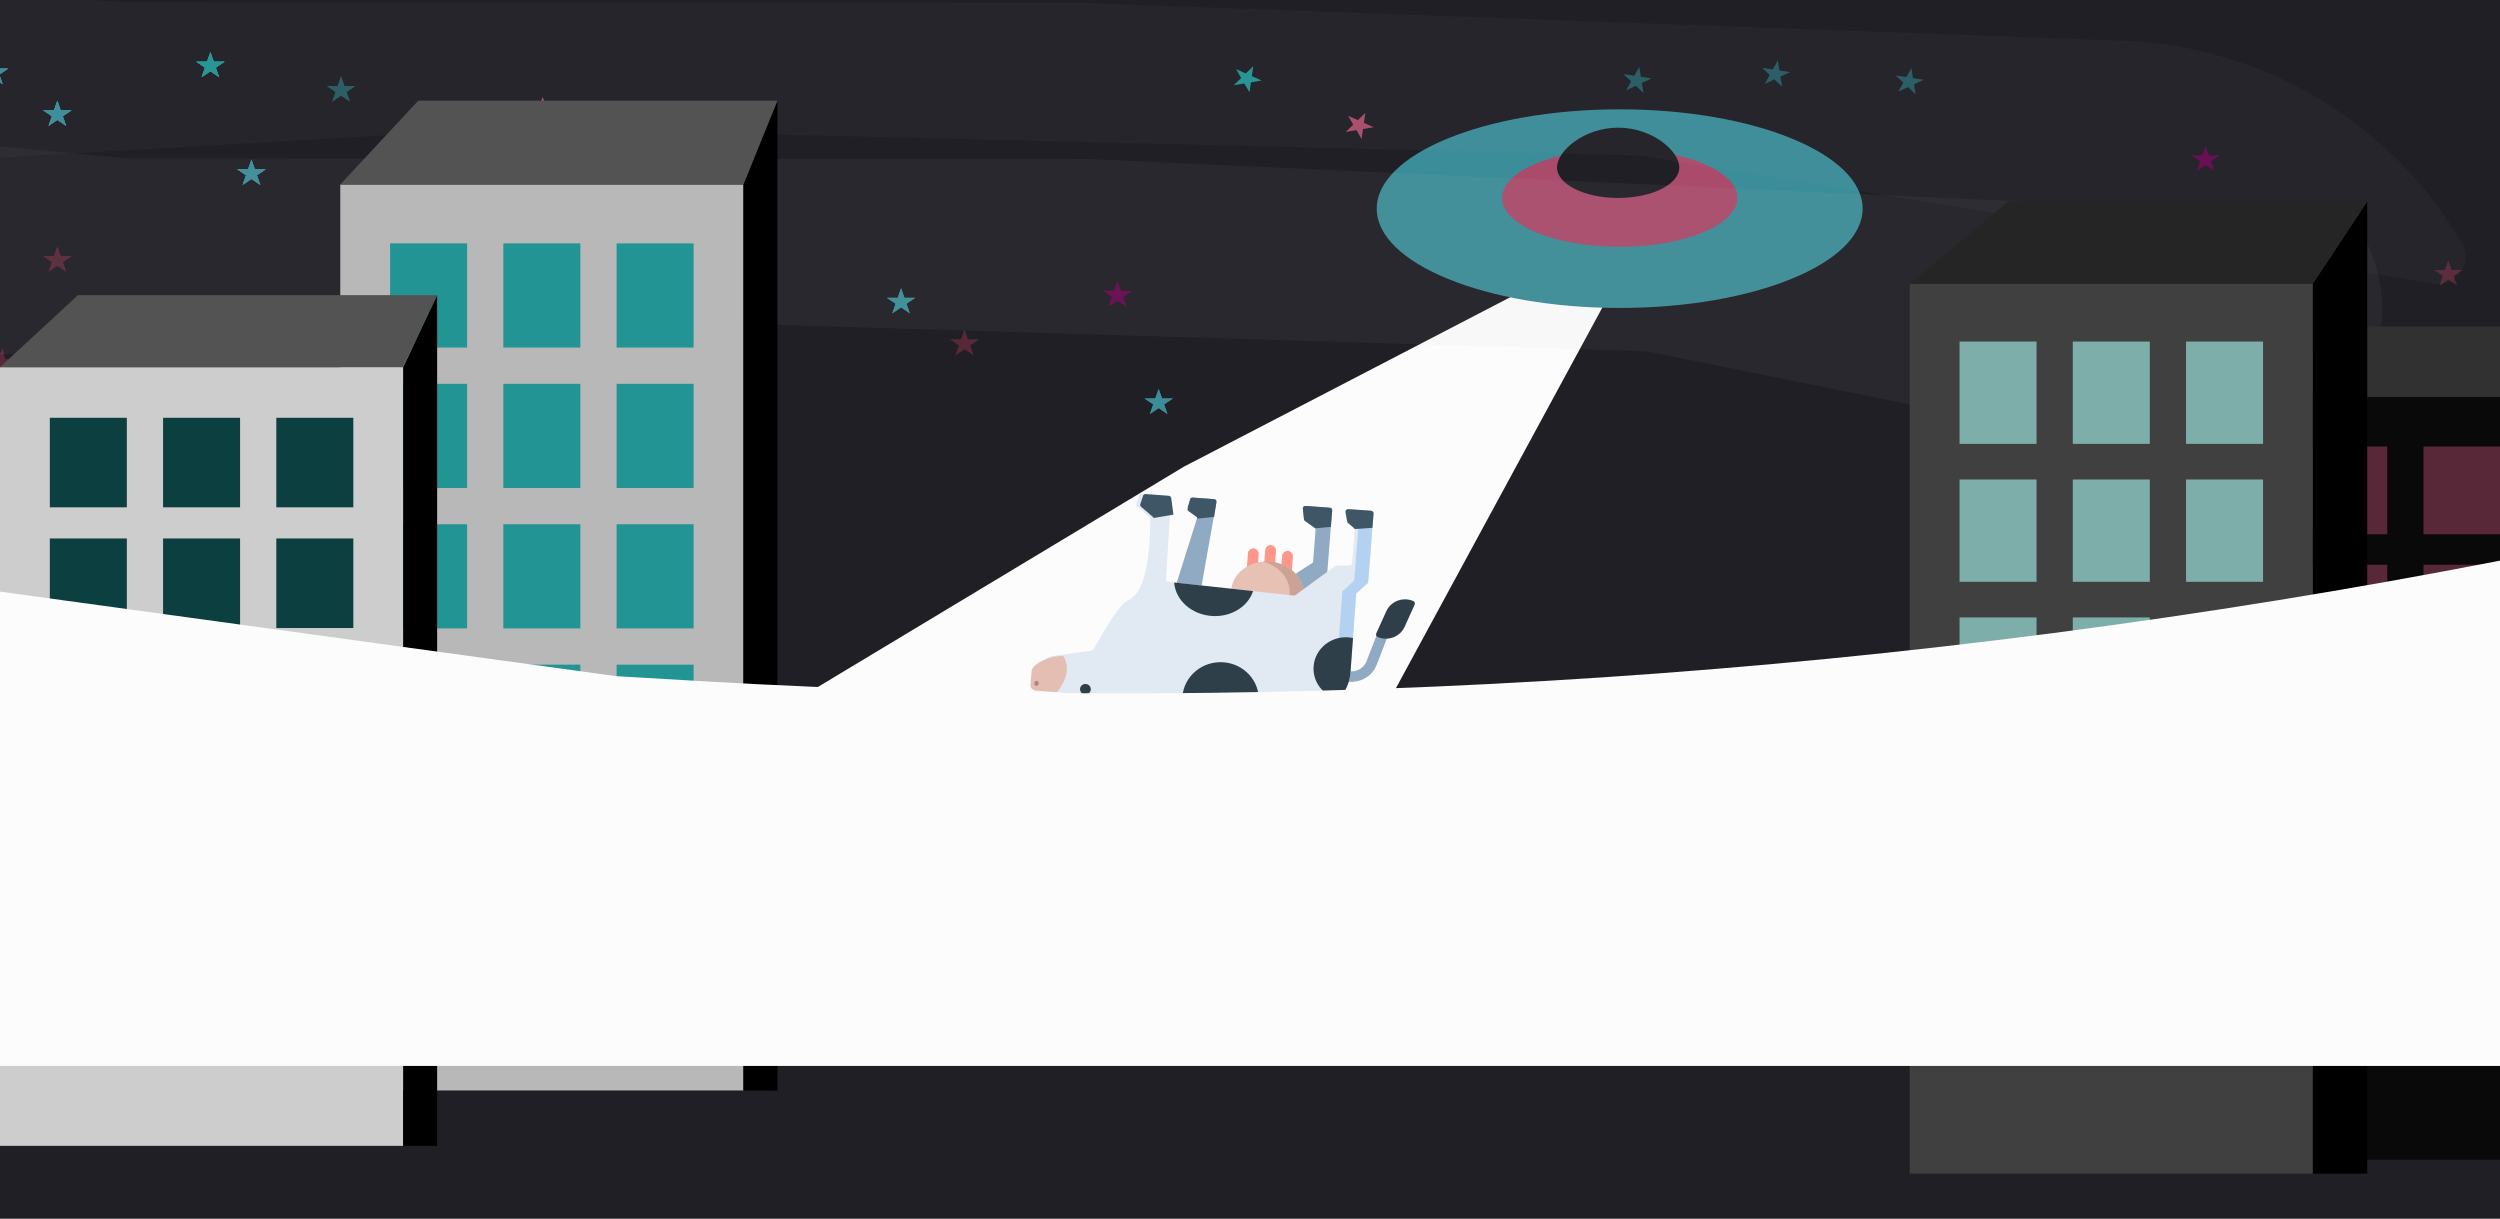 <svg width="720" height="351" viewBox="0 0 720 351" fill="none" xmlns="http://www.w3.org/2000/svg">
<g id="BlogHeaderMobile" clip-path="url(#clip0)">
<rect id="background" x="-1277" width="1997" height="351" fill="#1F1F25"/>
<g id="Stars">
<path id="Star" d="M-1.768 17L-0.803 19.764H2.322L-0.206 21.472L0.76 24.236L-1.768 22.528L-4.296 24.236L-3.331 21.472L-5.859 19.764H-2.734L-1.768 17Z" fill="#3B8D99"/>
<path id="Star_2" d="M16.51 29L17.476 31.764H20.6L18.072 33.472L19.038 36.236L16.51 34.528L13.982 36.236L14.947 33.472L12.419 31.764H15.544L16.51 29Z" fill="#3B8D99"/>
<path id="Star_3" d="M60.594 15L61.559 17.764H64.684L62.156 19.472L63.122 22.236L60.594 20.528L58.066 22.236L59.032 19.472L56.504 17.764H59.628L60.594 15Z" fill="#239494"/>
<path id="Star_4" d="M98.227 22L99.192 24.764H102.317L99.789 26.472L100.755 29.236L98.227 27.528L95.699 29.236L96.664 26.472L94.136 24.764H97.261L98.227 22Z" fill="#265B63"/>
<path id="Star_5" d="M72.421 46L73.387 48.764H76.511L73.983 50.472L74.949 53.236L72.421 51.528L69.893 53.236L70.859 50.472L68.331 48.764H71.455L72.421 46Z" fill="#3B8D99"/>
<path id="Star_6" d="M-1.768 17L-0.803 19.764H2.322L-0.206 21.472L0.76 24.236L-1.768 22.528L-4.296 24.236L-3.331 21.472L-5.859 19.764H-2.734L-1.768 17Z" fill="#3B8D99"/>
<path id="Star_7" d="M16.51 29L17.476 31.764H20.6L18.072 33.472L19.038 36.236L16.51 34.528L13.982 36.236L14.947 33.472L12.419 31.764H15.544L16.51 29Z" fill="#3B8D99"/>
<path id="Star_8" d="M60.594 15L61.559 17.764H64.684L62.156 19.472L63.122 22.236L60.594 20.528L58.066 22.236L59.032 19.472L56.504 17.764H59.628L60.594 15Z" fill="#239494"/>
<path id="Star_9" d="M72.421 46L73.387 48.764H76.511L73.983 50.472L74.949 53.236L72.421 51.528L69.893 53.236L70.859 50.472L68.331 48.764H71.455L72.421 46Z" fill="#3B8D99"/>
<path id="Star_10" d="M259.509 83L260.474 85.764H263.599L261.071 87.472L262.037 90.236L259.509 88.528L256.981 90.236L257.946 87.472L255.419 85.764H258.543L259.509 83Z" fill="#3B8D99"/>
<path id="Star_11" d="M277.787 95L278.753 97.764H281.878L279.35 99.472L280.315 102.236L277.787 100.528L275.259 102.236L276.225 99.472L273.697 97.764H276.822L277.787 95Z" fill="#582838"/>
<path id="Star_12" d="M321.871 81L322.837 83.764H325.962L323.434 85.472L324.399 88.236L321.871 86.528L319.343 88.236L320.309 85.472L317.781 83.764H320.906L321.871 81Z" fill="#670852"/>
<path id="Star_13" d="M207.899 104L208.864 106.764H211.989L209.461 108.472L210.427 111.236L207.899 109.528L205.371 111.236L206.336 108.472L203.808 106.764H206.933L207.899 104Z" fill="#265B63"/>
<path id="Star_14" d="M333.698 112L334.664 114.764H337.789L335.261 116.472L336.226 119.236L333.698 117.528L331.17 119.236L332.136 116.472L329.608 114.764H332.733L333.698 112Z" fill="#3B8D99"/>
<path id="Star_15" d="M156.288 28L157.254 30.764H160.379L157.851 32.472L158.816 35.236L156.288 33.528L153.76 35.236L154.726 32.472L152.198 30.764H155.323L156.288 28Z" fill="#AA4B6B"/>
<path id="Star_16" d="M16.51 71L17.476 73.764H20.6L18.072 75.472L19.038 78.236L16.51 76.528L13.982 78.236L14.947 75.472L12.419 73.764H15.544L16.51 71Z" fill="#582838"/>
<path id="Star_17" d="M2.062 107.944L-0.133 105.876L-2.926 107.178L-1.489 104.597L-3.684 102.529L-0.601 103.002L0.836 100.422L1.304 103.295L4.387 103.769L1.594 105.071L2.062 107.944Z" fill="#582838"/>
</g>
<g id="Stars_2">
<path id="Star_18" d="M-1.768 17L-0.803 19.764H2.322L-0.206 21.472L0.76 24.236L-1.768 22.528L-4.296 24.236L-3.331 21.472L-5.859 19.764H-2.734L-1.768 17Z" fill="#3B8D99"/>
<path id="Star_19" d="M16.51 29L17.476 31.764H20.6L18.072 33.472L19.038 36.236L16.51 34.528L13.982 36.236L14.947 33.472L12.419 31.764H15.544L16.51 29Z" fill="#3B8D99"/>
<path id="Star_20" d="M60.594 15L61.559 17.764H64.684L62.156 19.472L63.122 22.236L60.594 20.528L58.066 22.236L59.032 19.472L56.504 17.764H59.628L60.594 15Z" fill="#239494"/>
<path id="Star_21" d="M98.227 22L99.192 24.764H102.317L99.789 26.472L100.755 29.236L98.227 27.528L95.699 29.236L96.664 26.472L94.136 24.764H97.261L98.227 22Z" fill="#265B63"/>
<path id="Star_22" d="M72.421 46L73.387 48.764H76.511L73.983 50.472L74.949 53.236L72.421 51.528L69.893 53.236L70.859 50.472L68.331 48.764H71.455L72.421 46Z" fill="#3B8D99"/>
<path id="Star_23" d="M-1.768 17L-0.803 19.764H2.322L-0.206 21.472L0.76 24.236L-1.768 22.528L-4.296 24.236L-3.331 21.472L-5.859 19.764H-2.734L-1.768 17Z" fill="#3B8D99"/>
<path id="Star_24" d="M16.51 29L17.476 31.764H20.6L18.072 33.472L19.038 36.236L16.51 34.528L13.982 36.236L14.947 33.472L12.419 31.764H15.544L16.51 29Z" fill="#3B8D99"/>
<path id="Star_25" d="M60.594 15L61.559 17.764H64.684L62.156 19.472L63.122 22.236L60.594 20.528L58.066 22.236L59.032 19.472L56.504 17.764H59.628L60.594 15Z" fill="#239494"/>
<path id="Star_26" d="M72.421 46L73.387 48.764H76.511L73.983 50.472L74.949 53.236L72.421 51.528L69.893 53.236L70.859 50.472L68.331 48.764H71.455L72.421 46Z" fill="#3B8D99"/>
<path id="Star_27" d="M259.509 83L260.474 85.764H263.599L261.071 87.472L262.037 90.236L259.509 88.528L256.981 90.236L257.946 87.472L255.419 85.764H258.543L259.509 83Z" fill="#3B8D99"/>
<path id="Star_28" d="M277.787 95L278.753 97.764H281.878L279.35 99.472L280.315 102.236L277.787 100.528L275.259 102.236L276.225 99.472L273.697 97.764H276.822L277.787 95Z" fill="#582838"/>
<path id="Star_29" d="M321.871 81L322.837 83.764H325.962L323.434 85.472L324.399 88.236L321.871 86.528L319.343 88.236L320.309 85.472L317.781 83.764H320.906L321.871 81Z" fill="#670852"/>
<path id="Star_30" d="M207.899 104L208.864 106.764H211.989L209.461 108.472L210.427 111.236L207.899 109.528L205.371 111.236L206.336 108.472L203.808 106.764H206.933L207.899 104Z" fill="#265B63"/>
<path id="Star_31" d="M333.698 112L334.664 114.764H337.789L335.261 116.472L336.226 119.236L333.698 117.528L331.17 119.236L332.136 116.472L329.608 114.764H332.733L333.698 112Z" fill="#3B8D99"/>
<path id="Star_32" d="M156.288 28L157.254 30.764H160.379L157.851 32.472L158.816 35.236L156.288 33.528L153.76 35.236L154.726 32.472L152.198 30.764H155.323L156.288 28Z" fill="#AA4B6B"/>
<path id="Star_33" d="M16.51 71L17.476 73.764H20.6L18.072 75.472L19.038 78.236L16.51 76.528L13.982 78.236L14.947 75.472L12.419 73.764H15.544L16.51 71Z" fill="#582838"/>
<path id="Star_34" d="M2.062 107.944L-0.133 105.876L-2.926 107.178L-1.489 104.597L-3.684 102.529L-0.601 103.002L0.836 100.422L1.304 103.295L4.387 103.769L1.594 105.071L2.062 107.944Z" fill="#582838"/>
<path id="Star_35" d="M635.202 42L636.168 44.764H639.293L636.765 46.472L637.73 49.236L635.202 47.528L632.674 49.236L633.64 46.472L631.112 44.764H634.237L635.202 42Z" fill="#670852"/>
<path id="Star_36" d="M705.092 75L706.057 77.764H709.182L706.654 79.472L707.62 82.236L705.092 80.528L702.564 82.236L703.529 79.472L701.002 77.764H704.126L705.092 75Z" fill="#582838"/>
<path id="Star_37" d="M355.969 19.894L358.786 21.152L360.943 19.05L360.527 21.93L363.343 23.188L360.269 23.71L359.853 26.59L358.369 24.032L355.295 24.554L357.453 22.452L355.969 19.894Z" fill="#239494"/>
<path id="Star_38" d="M388.248 33.337L391.065 34.595L393.222 32.492L392.806 35.373L395.622 36.631L392.548 37.153L392.132 40.033L390.649 37.475L387.575 37.997L389.732 35.895L388.248 33.337Z" fill="#AA4B6B"/>
<path id="Star_39" d="M515.682 67.427L513.488 65.359L510.694 66.661L512.131 64.08L509.936 62.012L513.019 62.486L514.456 59.905L514.925 62.778L518.008 63.252L515.214 64.554L515.682 67.427Z" fill="#3B8D99"/>
<path id="Star_40" d="M493.559 64.317L491.364 62.248L488.571 63.551L490.008 60.97L487.813 58.902L490.896 59.375L492.333 56.794L492.801 59.668L495.884 60.142L493.091 61.444L493.559 64.317Z" fill="#3B8D99"/>
<path id="Star_41" d="M551.703 27.145L549.508 25.077L546.715 26.379L548.152 23.798L545.957 21.73L549.04 22.203L550.477 19.623L550.945 22.496L554.028 22.97L551.235 24.272L551.703 27.145Z" fill="#265B63"/>
<path id="Star_42" d="M513.233 24.944L511.038 22.876L508.245 24.178L509.682 21.597L507.487 19.529L510.57 20.002L512.007 17.422L512.475 20.295L515.558 20.769L512.765 22.071L513.233 24.944Z" fill="#265B63"/>
<path id="Star_43" d="M435.386 72.42L433.191 70.352L430.397 71.654L431.834 69.073L429.639 67.005L432.722 67.478L434.159 64.898L434.628 67.771L437.711 68.245L434.917 69.547L435.386 72.42Z" fill="#3B8D99"/>
<path id="Star_44" d="M473.324 26.77L471.129 24.701L468.336 26.003L469.773 23.423L467.578 21.354L470.661 21.828L472.098 19.247L472.566 22.12L475.649 22.594L472.856 23.896L473.324 26.77Z" fill="#265B63"/>
</g>
<g id="Frame">
<g id="LightBeam" filter="url(#filter0_d)">
<path d="M169 233.898L341.013 130.373L474.109 61.27L364.927 262.601L270.385 256.119L169 233.898Z" fill="#FCFCFC"/>
</g>
<g id="cow" filter="url(#filter1_d)">
<g id="Group">
<path id="Vector" d="M361.077 153.955C361.933 154.018 362.573 154.741 362.508 155.571L362.205 159.426C362.14 160.255 361.393 160.875 360.538 160.812C359.683 160.749 359.043 160.026 359.108 159.196L359.411 155.341C359.476 154.512 360.222 153.892 361.077 153.955Z" fill="#FF968A"/>
<path id="Vector_2" d="M370.93 154.683C371.785 154.747 372.425 155.47 372.36 156.299L372.057 160.154C371.992 160.983 371.246 161.604 370.391 161.54C369.536 161.477 368.895 160.754 368.96 159.925L369.263 156.07C369.328 155.24 370.075 154.62 370.93 154.683Z" fill="#FF968A"/>
<path id="Vector_3" d="M366.067 153.001C366.923 153.064 367.563 153.787 367.498 154.616L367.195 158.471C367.13 159.301 366.384 159.921 365.529 159.858C364.674 159.794 364.033 159.071 364.098 158.242L364.401 154.387C364.466 153.558 365.212 152.937 366.067 153.001Z" fill="#FF968A"/>
</g>
<g id="Group_2">
<path id="Vector_4" d="M398.429 178.189C399.231 178.483 399.636 179.352 399.334 180.13L396.466 187.504C394.958 191.381 390.483 193.343 386.49 191.879C385.687 191.585 385.282 190.716 385.584 189.938C385.887 189.16 386.783 188.768 387.585 189.062C389.976 189.939 392.656 188.762 393.56 186.438L396.428 179.065C396.731 178.287 397.626 177.895 398.429 178.189Z" fill="#91AAC4"/>
<path id="Vector_5" d="M342.071 141.922L342.776 139.705C342.86 139.441 343.144 139.268 343.456 139.291L349.679 139.752C350.108 139.784 350.416 140.136 350.346 140.51L349.718 144.044L345.772 166.287L337.296 168.89L344.945 144.612C344.967 144.542 344.974 144.471 344.965 144.401C344.947 144.228 344.842 144.069 344.674 143.967L342.342 142.571C342.103 142.427 341.994 142.166 342.071 141.922Z" fill="#91AAC4"/>
</g>
<path id="Vector_6" d="M342.03 142.448L342.77 139.794C342.858 139.479 343.145 139.268 343.456 139.291L349.68 139.752C350.108 139.784 350.412 140.198 350.336 140.646L349.654 144.87L344.89 145.362C344.875 145.157 344.772 144.968 344.605 144.849L342.292 143.217C342.055 143.05 341.949 142.74 342.03 142.448Z" fill="#3F5666"/>
<path id="Vector_7" d="M378.152 157.984L378.889 148.603C378.902 148.444 378.859 148.287 378.768 148.16C378.723 148.094 378.666 148.037 378.598 147.989L375.838 146.036C375.675 145.919 375.569 145.741 375.548 145.546L375.218 142.466C375.171 142.033 375.539 141.667 375.983 141.7L383.006 142.22C383.4 142.249 383.695 142.583 383.665 142.966L382.167 162.033L375.983 168.253L365.05 169.912L373.537 160.972L378.152 157.984Z" fill="#91AAC4"/>
<path id="Vector_8" d="M375.983 141.7L383.005 142.22C383.4 142.249 383.695 142.583 383.665 142.966L383.289 147.742L378.767 148.16C378.722 148.094 378.666 148.037 378.598 147.989L375.838 146.036C375.675 145.919 375.569 145.741 375.548 145.546L375.217 142.466C375.171 142.034 375.539 141.667 375.983 141.7Z" fill="#3F5666"/>
<path id="Vector_9" d="M365.695 157.746C359.938 157.319 354.953 161.028 354.56 166.028C354.167 171.029 358.516 175.428 364.272 175.855C370.029 176.281 375.015 172.573 375.408 167.572C375.801 162.572 371.452 158.172 365.695 157.746Z" fill="#E8C1B5"/>
<path id="Vector_10" d="M371.429 167.277C371.083 171.687 367.165 175.09 362.296 175.541C362.931 175.696 363.591 175.804 364.271 175.854C370.028 176.281 375.013 172.572 375.406 167.572C375.799 162.571 371.451 158.172 365.694 157.745C365.014 157.695 364.345 157.704 363.693 157.764C368.434 158.927 371.776 162.867 371.429 167.277Z" fill="#CCA295"/>
<path id="Vector_11" d="M297.326 193.428L297.654 189.249C297.851 186.739 302.795 184.986 302.795 184.986L305.016 184.671L314.631 183.308C314.631 183.308 314.648 183.303 314.678 183.295L314.68 183.295C315.147 183.167 321.364 170.439 325.059 168.8C331.879 165.774 331.259 145.347 331.259 145.347C331.255 145.263 331.234 145.178 331.2 145.103C331.157 145.009 331.096 144.926 331.017 144.858L327.465 141.838C327.249 141.655 327.168 141.369 327.256 141.105L328.067 138.686C328.172 138.379 328.479 138.181 328.817 138.206L335.583 138.707C335.953 138.734 336.259 139.002 336.318 139.355L336.963 144.131L335.776 162.973C335.834 163.315 336.125 163.581 336.486 163.615L337.215 163.696L360.329 166.192L372.559 167.515C372.771 167.537 372.984 167.48 373.148 167.351L378.537 163.399L384.537 159.03C385.537 158.832 385.537 158.832 385.537 158.832L388.552 158.832C388.995 158.865 389.383 158.549 389.416 158.125L390.155 148.729C390.164 148.604 390.14 148.48 390.09 148.368C390.043 148.264 389.973 148.166 389.882 148.091L388.126 146.62C387.987 146.503 387.892 146.343 387.861 146.171L387.38 143.501C387.292 143.007 387.711 142.567 388.234 142.606L394.837 143.095C395.28 143.128 395.612 143.496 395.579 143.919L394.035 163.57C394.011 163.868 393.812 164.125 393.52 164.23L391.036 166.522C390.744 166.629 390.542 166.886 390.519 167.182L389.605 179.752L388.888 189.61C388.669 192.612 387.388 195.307 385.411 197.371C382.813 200.087 379.018 201.72 374.872 201.542L361.537 200.605L339.778 199.072L334.994 198.736L313.358 200.066C311.968 199.963 310.68 199.334 309.776 198.321L308.729 197.149C307.824 196.138 306.534 195.51 305.146 195.408L298.674 194.928C297.869 194.869 297.265 194.196 297.326 193.428Z" fill="#E1E9F2"/>
<path id="Vector_12" d="M390.041 162.879C390.016 163.187 389.818 163.455 389.532 163.565L387.079 165.949C386.791 166.061 386.593 166.327 386.569 166.635L385.617 179.656L384.871 189.869C384.644 192.981 383.373 195.775 381.42 197.921C379.919 199.573 378.014 200.838 375.878 201.574C379.666 201.532 383.109 199.933 385.513 197.378C387.459 195.311 388.722 192.616 388.941 189.613L389.659 179.755L390.575 167.187C390.598 166.89 390.796 166.633 391.084 166.527L393.529 164.231C393.815 164.126 394.013 163.867 394.036 163.57L395.58 143.92C395.613 143.497 395.287 143.129 394.852 143.096L391.614 142.856L390.041 162.879Z" fill="#B3D2F2"/>
<g id="Group_3">
<path id="Vector_13" d="M388.359 142.617L394.852 143.097C395.289 143.13 395.614 143.499 395.58 143.923L395.258 148.02L390.176 148.374C390.132 148.27 390.062 148.174 389.972 148.098L388.247 146.629C388.111 146.513 388.018 146.353 387.988 146.182L387.519 143.511C387.434 143.019 387.845 142.578 388.359 142.617Z" fill="#3F5666"/>
<path id="Vector_14" d="M328.404 141.192L329.206 138.771C329.307 138.465 329.61 138.266 329.942 138.29L336.595 138.783C336.959 138.81 337.26 139.076 337.316 139.429L337.946 144.204L332.278 145.183C332.237 145.089 332.175 145.006 332.096 144.937L328.608 141.923C328.397 141.74 328.317 141.454 328.404 141.192Z" fill="#3F5666"/>
</g>
<path id="Vector_15" d="M340.531 196.596C340.994 190.702 346.29 186.288 352.359 186.738C358.431 187.187 362.976 192.33 362.513 198.224C362.447 199.063 362.284 199.871 362.033 200.641L340.641 199.136C340.503 198.314 340.462 197.464 340.531 196.596Z" fill="#2F3F4A"/>
<path id="Vector_16" d="M296.77 193.402L297.095 189.269C297.29 186.787 303.415 185.144 303.415 185.144L306.177 184.874C308.564 188.647 306.584 192.616 304.41 195.353L298.48 194.914C297.477 194.84 296.71 194.162 296.77 193.402Z" fill="#E5BEB3"/>
<g id="Group_4">
<path id="Vector_17" d="M378.319 187.883C378.711 182.906 383.183 179.178 388.306 179.558C388.768 179.592 389.22 179.659 389.658 179.755L388.94 189.614C388.721 192.617 387.458 195.311 385.511 197.378C381.096 196.396 377.964 192.401 378.319 187.883Z" fill="#2F3F4A"/>
<path id="Vector_18" d="M338.166 163.766L360.89 166.234C359.426 170.722 354.509 173.808 348.945 173.396C343.067 172.961 338.514 168.776 338.166 163.766Z" fill="#2F3F4A"/>
<path id="Vector_19" d="M312.717 192.983C311.861 192.92 311.115 193.541 311.05 194.37C310.985 195.199 311.626 195.922 312.481 195.985C313.336 196.049 314.082 195.428 314.147 194.599C314.212 193.77 313.572 193.047 312.717 192.983Z" fill="#2F3F4A"/>
<path id="Vector_20" d="M298.577 192.073C298.237 192.048 297.936 192.355 297.904 192.759C297.872 193.163 298.122 193.511 298.462 193.536C298.802 193.561 299.103 193.254 299.135 192.85C299.166 192.446 298.917 192.098 298.577 192.073Z" fill="#582838" fill-opacity="0.39"/>
</g>
<path id="Vector_21" d="M314.432 199.08C315.082 200.3 316.779 203.068 319.52 204.669C319.993 204.946 320.603 204.658 320.662 204.125C320.882 202.151 321.18 197.877 320.015 195.448C319.809 195.018 319.24 194.895 318.86 195.193C318.008 195.862 316.436 197.05 314.696 198.131C314.368 198.334 314.254 198.745 314.432 199.08Z" fill="#E1E9F2"/>
<path id="Vector_22" d="M315.919 199.393C316.267 200.049 317.179 201.536 318.652 202.396C318.906 202.545 319.234 202.39 319.266 202.104C319.384 201.043 319.544 198.747 318.918 197.441C318.808 197.21 318.502 197.144 318.298 197.304C317.84 197.664 316.995 198.302 316.06 198.883C315.884 198.992 315.823 199.213 315.919 199.393Z" fill="#91AAC4"/>
<path id="Vector_23" d="M399.247 172.037L396.36 178.429C396.181 178.825 396.367 179.287 396.775 179.46C399.755 180.729 403.23 179.411 404.537 176.517L407.424 170.124C407.603 169.728 407.417 169.267 407.01 169.094C404.03 167.825 400.554 169.143 399.247 172.037Z" fill="#2F3F4A"/>
</g>
<g id="SpaceShip">
<ellipse id="Ellipse" cx="466.47" cy="60.088" rx="69.971" ry="28.604" fill="#3B8D99"/>
<g id="Ellipse 2.1" filter="url(#filter2_d)">
<ellipse cx="466.471" cy="53.487" rx="33.885" ry="14.082" fill="#AA4B6B"/>
</g>
<path id="Ellipse 3.1" d="M483.633 48.236C483.633 53.08 475.752 57.008 466.03 57.008C456.309 57.008 448.428 53.08 448.428 48.236C448.428 43.391 456.309 36.765 466.03 36.765C475.752 36.765 483.633 43.391 483.633 48.236Z" fill="#1F1F25"/>
</g>
</g>
<g id="Fog" opacity="0.06" filter="url(#filter3_d)">
<path d="M-1275.27 171.313L-1064.79 140.014C-1037.27 135.922 -1009.43 134.431 -981.639 135.561L-783.8 143.6L-546.634 172.206L-413.731 183.38C-403.431 184.246 -393.071 184.136 -382.791 183.052L-106.268 153.89L149.203 135.3L471.095 145.055C473.011 145.113 474.92 145.332 476.799 145.711L632.289 177.033C668.281 184.283 697.247 147.557 681.81 114.245C679.575 109.421 674.84 106.243 669.529 106.001L313.229 89.791L37.102 89.628L-108.529 76.11C-166.198 70.757 -224.262 71.299 -281.821 77.726L-363.71 86.87L-532.162 105.679L-799.023 64.651C-843.221 57.856 -888.029 55.917 -932.649 58.87L-1063.78 67.547L-1275.17 88.853L-1275.27 171.313Z" fill="#B8B8B8"/>
</g>
<g id="Fog2" opacity="0.04" filter="url(#filter4_d)">
<path d="M-1238.55 104.537L-1058.19 83.328C-1036.25 80.749 -1014.15 79.813 -992.067 80.531L-785.651 87.238L-548.521 109.991L-412.461 119.101C-404.271 119.649 -396.051 119.582 -387.87 118.9L-108.242 95.572L147.176 80.89L471.89 88.78L700.835 125.695C707.467 126.764 712.341 119.62 708.928 113.835C688.436 79.105 651.66 57.208 611.361 55.743L311.159 44.831L35.084 44.632L-128.315 32.557C-174.188 29.167 -220.26 29.498 -266.08 33.545L-365.654 42.342L-440.23 48.931C-502.617 54.442 -565.411 53.39 -627.579 45.791L-810.466 23.436C-848.334 18.808 -886.534 17.481 -924.633 19.472L-1065.6 26.837L-1249.3 41.351C-1264.66 42.564 -1276.5 55.38 -1276.5 70.785C-1276.5 91.127 -1258.75 106.913 -1238.55 104.537Z" fill="#B8B8B8"/>
</g>
<g id="BuildingMiddle">
<rect id="Front" x="651" y="114.32" width="116.109" height="219.68" fill="#090909"/>
<g id="Windows">
<rect id="Rectangle 2.6" x="665.351" y="196.7" width="22.178" height="25.263" fill="#582838"/>
<rect id="Rectangle 2.7" x="697.966" y="196.7" width="22.178" height="25.263" fill="#582838"/>
<rect id="Rectangle 2.9" x="665.351" y="230.75" width="22.178" height="25.263" fill="#582838"/>
<rect id="Rectangle 2.10" x="697.966" y="230.75" width="22.178" height="25.263" fill="#582838"/>
<rect id="Rectangle 2" x="665.351" y="128.6" width="22.178" height="25.263" fill="#582838"/>
<rect id="Rectangle 2.1" x="697.966" y="128.599" width="22.178" height="25.263" fill="#582838"/>
<rect id="Rectangle 2.3" x="665.351" y="162.649" width="22.178" height="25.263" fill="#582838"/>
<rect id="Rectangle 2.4" x="697.966" y="162.649" width="22.178" height="25.263" fill="#582838"/>
</g>
<path id="Top" d="M673.446 94.001H776.893L767.109 114.321H651L673.446 94.001Z" fill="#313131"/>
</g>
<g id="BuildingMiddle_2">
<rect id="Front_2" x="98" y="53.135" width="116.109" height="260.918" fill="#B8B8B8"/>
<g id="Windows_2">
<rect id="Rectangle 2.6_2" x="112.351" y="150.979" width="22.178" height="30.006" fill="#239494"/>
<rect id="Rectangle 2.7_2" x="144.966" y="150.979" width="22.178" height="30.006" fill="#239494"/>
<rect id="Rectangle 2.8" x="177.58" y="150.979" width="22.178" height="30.006" fill="#239494"/>
<rect id="Rectangle 2.9_2" x="112.351" y="191.422" width="22.178" height="30.006" fill="#239494"/>
<rect id="Rectangle 2.10_2" x="144.966" y="191.422" width="22.178" height="30.006" fill="#239494"/>
<rect id="Rectangle 2.11" x="177.58" y="191.422" width="22.178" height="30.006" fill="#239494"/>
<rect id="Rectangle 2_2" x="112.352" y="70.095" width="22.178" height="30.006" fill="#239494"/>
<rect id="Rectangle 2.1_2" x="144.966" y="70.094" width="22.178" height="30.006" fill="#239494"/>
<rect id="Rectangle 2.2" x="177.58" y="70.094" width="22.178" height="30.006" fill="#239494"/>
<rect id="Rectangle 2.3_2" x="112.351" y="110.537" width="22.178" height="30.006" fill="#239494"/>
<rect id="Rectangle 2.4_2" x="144.966" y="110.537" width="22.178" height="30.006" fill="#239494"/>
<rect id="Rectangle 2.5" x="177.58" y="110.537" width="22.178" height="30.006" fill="#239494"/>
</g>
<path id="Side" d="M214.108 53.135L223.893 29V314.053H214.108V53.135Z" fill="black"/>
<path id="Top_2" d="M120.446 29.001H223.893L214.109 53.136H98L120.446 29.001Z" fill="#535353"/>
</g>
<g id="BuildingBack">
<rect id="Rectangle" x="550" y="81.707" width="116.109" height="256.293" fill="#404040"/>
<g id="Windows_3">
<rect id="Rectangle 2.6_3" x="564.351" y="177.817" width="22.178" height="29.474" fill="#7DAEAA"/>
<rect id="Rectangle 2.7_3" x="596.965" y="177.817" width="22.178" height="29.474" fill="#7DAEAA"/>
<rect id="Rectangle 2.8_2" x="629.58" y="177.817" width="22.178" height="29.474" fill="#7DAEAA"/>
<rect id="Rectangle 2.9_3" x="564.351" y="217.542" width="22.178" height="29.474" fill="#7DAEAA"/>
<rect id="Rectangle 2.10_3" x="596.965" y="217.542" width="22.178" height="29.474" fill="#7DAEAA"/>
<rect id="Rectangle 2.11_2" x="629.58" y="217.542" width="22.178" height="29.474" fill="#7DAEAA"/>
<rect id="Rectangle 2_3" x="564.351" y="98.366" width="22.178" height="29.474" fill="#7DAEAA"/>
<rect id="Rectangle 2.1_3" x="596.965" y="98.366" width="22.178" height="29.474" fill="#7DAEAA"/>
<rect id="Rectangle 2.2_2" x="629.58" y="98.366" width="22.178" height="29.474" fill="#7DAEAA"/>
<rect id="Rectangle 2.3_3" x="564.351" y="138.091" width="22.178" height="29.474" fill="#7DAEAA"/>
<rect id="Rectangle 2.4_3" x="596.965" y="138.091" width="22.178" height="29.474" fill="#7DAEAA"/>
<rect id="Rectangle 2.5_2" x="629.58" y="138.091" width="22.178" height="29.474" fill="#7DAEAA"/>
</g>
<path id="Side_2" d="M666.108 81.707L681.764 58V338H666.108V81.707Z" fill="black"/>
<path id="Top_3" d="M578.375 58H681.764L666.109 81.707H550L578.375 58Z" fill="#252525"/>
</g>
<g id="BuildingMiddle_3">
<rect id="Front_3" y="105.744" width="116.109" height="224.256" fill="#CDCDCD"/>
<g id="Windows_4">
<rect id="Rectangle 2.6_4" x="14.351" y="189.84" width="22.178" height="25.79" fill="#0C4040"/>
<rect id="Rectangle 2.7_4" x="46.966" y="189.84" width="22.178" height="25.79" fill="#0C4040"/>
<rect id="Rectangle 2.8_3" x="79.58" y="189.84" width="22.178" height="25.79" fill="#0C4040"/>
<rect id="Rectangle 2.9_4" x="14.351" y="224.6" width="22.178" height="25.79" fill="#0C4040"/>
<rect id="Rectangle 2.10_4" x="46.966" y="224.6" width="22.178" height="25.79" fill="#0C4040"/>
<rect id="Rectangle 2.11_3" x="79.58" y="224.6" width="22.178" height="25.79" fill="#0C4040"/>
<rect id="Rectangle 2_4" x="14.351" y="120.321" width="22.178" height="25.79" fill="#0C4040"/>
<rect id="Rectangle 2.1_4" x="46.966" y="120.32" width="22.178" height="25.79" fill="#0C4040"/>
<rect id="Rectangle 2.2_3" x="79.58" y="120.32" width="22.178" height="25.79" fill="#0C4040"/>
<rect id="Rectangle 2.3_4" x="14.351" y="155.08" width="22.178" height="25.79" fill="#0C4040"/>
<rect id="Rectangle 2.4_4" x="46.966" y="155.08" width="22.178" height="25.79" fill="#0C4040"/>
<rect id="Rectangle 2.5_3" x="79.58" y="155.08" width="22.178" height="25.79" fill="#0C4040"/>
</g>
<path id="Side_3" d="M116.108 105.744L125.893 85V330H116.108V105.744Z" fill="black"/>
<path id="Top_4" d="M22.446 85.001H125.893L116.109 105.745H0L22.446 85.001Z" fill="#535353"/>
</g>
<g id="MountainsFG" filter="url(#filter5_d)">
<path d="M720 351V205.469C549.34 238.653 375.193 250.307 201.633 240.158L177.5 238.747L-87 202.461C-107.042 200.3 -117.064 199.219 -126.743 198.295C-227.35 188.691 -328.646 188.719 -429.248 198.38C-438.925 199.309 -448.616 200.36 -467.995 202.46L-468 202.461L-738.5 238.747L-770.4 240.568C-942.415 250.384 -1114.66 225.711 -1277 168V351H720Z" fill="#FCFCFC"/>
</g>
</g>
<defs>
<filter id="filter0_d" x="129" y="25.27" width="385.109" height="281.331" filterUnits="userSpaceOnUse" color-interpolation-filters="sRGB">
<feFlood flood-opacity="0" result="BackgroundImageFix"/>
<feColorMatrix in="SourceAlpha" type="matrix" values="0 0 0 0 0 0 0 0 0 0 0 0 0 0 0 0 0 0 127 0"/>
<feOffset dy="4"/>
<feGaussianBlur stdDeviation="20"/>
<feColorMatrix type="matrix" values="0 0 0 0 1 0 0 0 0 1 0 0 0 0 1 0 0 0 0.5 0"/>
<feBlend mode="normal" in2="BackgroundImageFix" result="effect1_dropShadow"/>
<feBlend mode="normal" in="SourceGraphic" in2="effect1_dropShadow" result="shape"/>
</filter>
<filter id="filter1_d" x="286.5" y="127.484" width="131.073" height="95.363" filterUnits="userSpaceOnUse" color-interpolation-filters="sRGB">
<feFlood flood-opacity="0" result="BackgroundImageFix"/>
<feColorMatrix in="SourceAlpha" type="matrix" values="0 0 0 0 0 0 0 0 0 0 0 0 0 0 0 0 0 0 127 0"/>
<feOffset dy="4"/>
<feGaussianBlur stdDeviation="2"/>
<feColorMatrix type="matrix" values="0 0 0 0 1 0 0 0 0 1 0 0 0 0 1 0 0 0 0.7 0"/>
<feBlend mode="normal" in2="BackgroundImageFix" result="effect1_dropShadow"/>
<feBlend mode="normal" in="SourceGraphic" in2="effect1_dropShadow" result="shape"/>
</filter>
<filter id="filter2_d" x="429.065" y="39.405" width="74.811" height="35.205" filterUnits="userSpaceOnUse" color-interpolation-filters="sRGB">
<feFlood flood-opacity="0" result="BackgroundImageFix"/>
<feColorMatrix in="SourceAlpha" type="matrix" values="0 0 0 0 0 0 0 0 0 0 0 0 0 0 0 0 0 0 127 0"/>
<feOffset dy="3.521"/>
<feGaussianBlur stdDeviation="1.76"/>
<feColorMatrix type="matrix" values="0 0 0 0 0.808 0 0 0 0 0.175 0 0 0 0 0.388 0 0 0 1 0"/>
<feBlend mode="normal" in2="BackgroundImageFix" result="effect1_dropShadow"/>
<feBlend mode="normal" in="SourceGraphic" in2="effect1_dropShadow" result="shape"/>
</filter>
<filter id="filter3_d" x="-1292.87" y="-4.077" width="1996.53" height="188.033" filterUnits="userSpaceOnUse" color-interpolation-filters="sRGB">
<feFlood flood-opacity="0" result="BackgroundImageFix"/>
<feColorMatrix in="SourceAlpha" type="matrix" values="0 0 0 0 0 0 0 0 0 0 0 0 0 0 0 0 0 0 127 0"/>
<feOffset dy="-44.007"/>
<feGaussianBlur stdDeviation="8.801"/>
<feColorMatrix type="matrix" values="0 0 0 0 0 0 0 0 0 0 0 0 0 0 0 0 0 0 0.6 0"/>
<feBlend mode="normal" in2="BackgroundImageFix" result="effect1_dropShadow"/>
<feBlend mode="normal" in="SourceGraphic" in2="effect1_dropShadow" result="shape"/>
</filter>
<filter id="filter4_d" x="-1294.17" y="-43.508" width="2021.94" height="169.319" filterUnits="userSpaceOnUse" color-interpolation-filters="sRGB">
<feFlood flood-opacity="0" result="BackgroundImageFix"/>
<feColorMatrix in="SourceAlpha" type="matrix" values="0 0 0 0 0 0 0 0 0 0 0 0 0 0 0 0 0 0 127 0"/>
<feOffset dy="-44.007"/>
<feGaussianBlur stdDeviation="8.801"/>
<feColorMatrix type="matrix" values="0 0 0 0 0 0 0 0 0 0 0 0 0 0 0 0 0 0 0.6 0"/>
<feBlend mode="normal" in2="BackgroundImageFix" result="effect1_dropShadow"/>
<feBlend mode="normal" in="SourceGraphic" in2="effect1_dropShadow" result="shape"/>
</filter>
<filter id="filter5_d" x="-1294.6" y="106.391" width="2032.21" height="244.609" filterUnits="userSpaceOnUse" color-interpolation-filters="sRGB">
<feFlood flood-opacity="0" result="BackgroundImageFix"/>
<feColorMatrix in="SourceAlpha" type="matrix" values="0 0 0 0 0 0 0 0 0 0 0 0 0 0 0 0 0 0 127 0"/>
<feOffset dy="-44.007"/>
<feGaussianBlur stdDeviation="8.801"/>
<feColorMatrix type="matrix" values="0 0 0 0 0 0 0 0 0 0 0 0 0 0 0 0 0 0 0.6 0"/>
<feBlend mode="normal" in2="BackgroundImageFix" result="effect1_dropShadow"/>
<feBlend mode="normal" in="SourceGraphic" in2="effect1_dropShadow" result="shape"/>
</filter>
<clipPath id="clip0">
<rect width="720" height="351" fill="white"/>
</clipPath>
</defs>
</svg>
